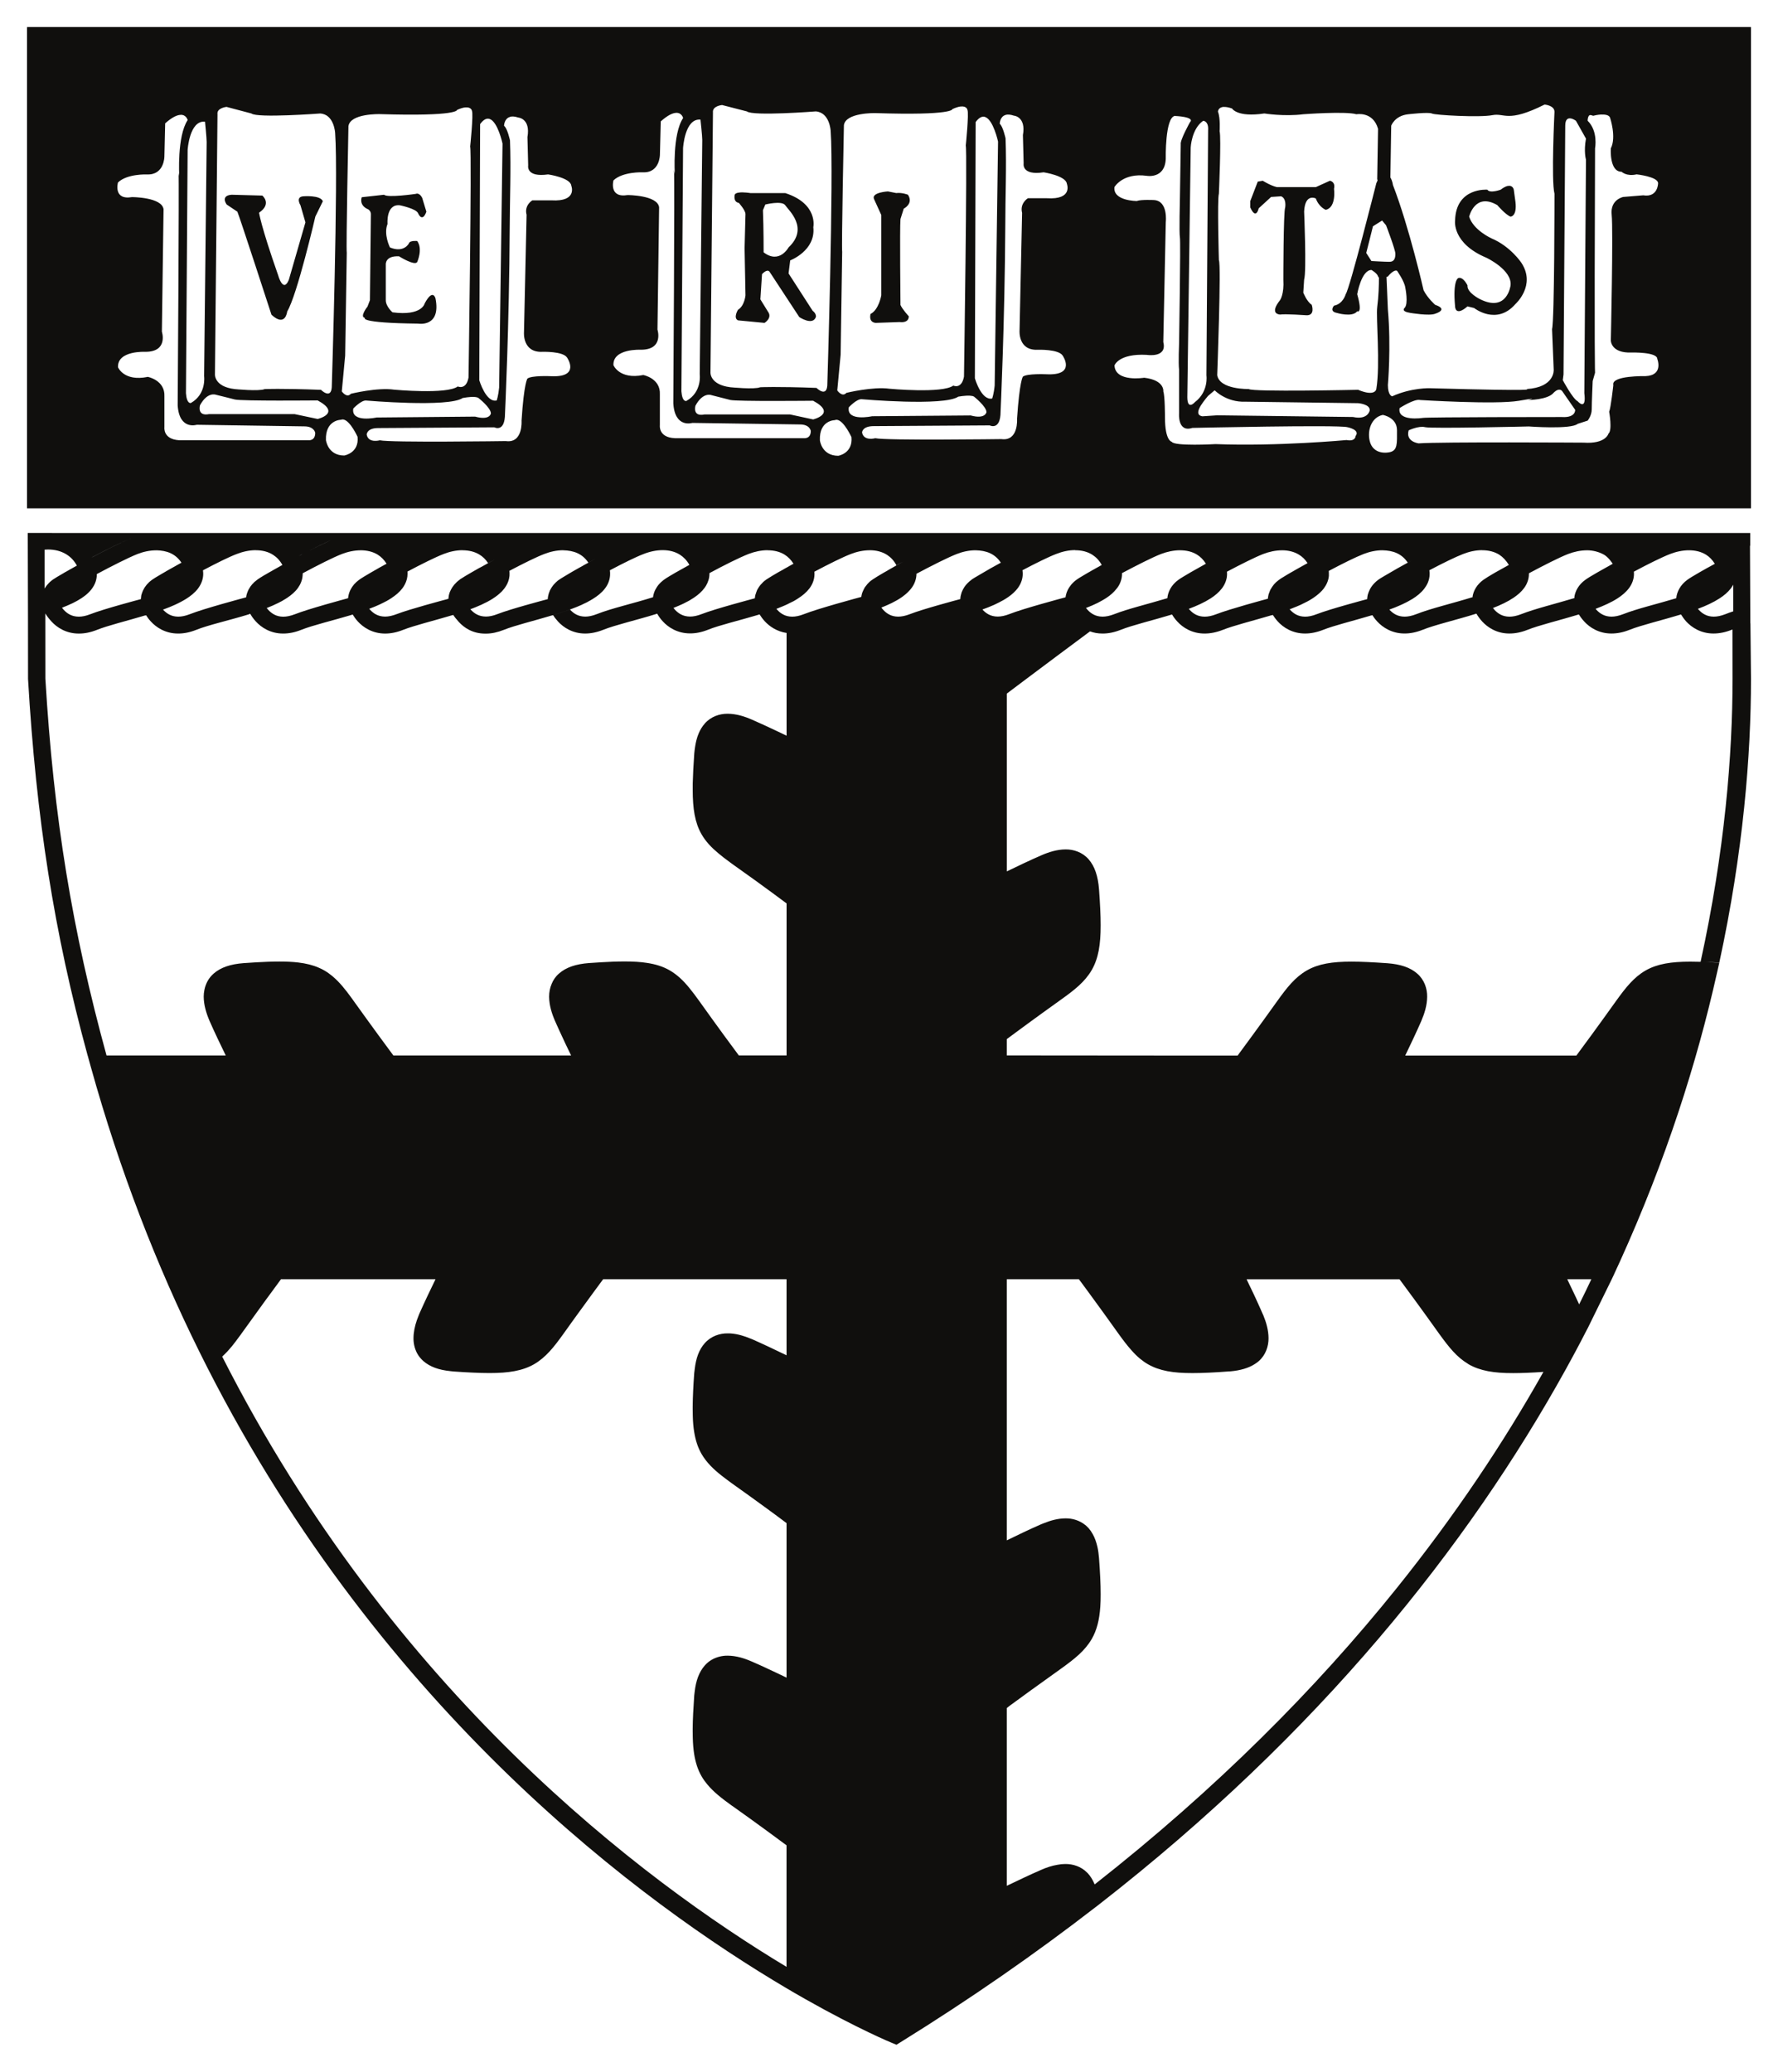 <?xml version="1.0" encoding="UTF-8" standalone="no"?>
<!-- Created with Inkscape (http://www.inkscape.org/) -->

<svg
   xmlns:dc="http://purl.org/dc/elements/1.1/"
   xmlns:cc="http://creativecommons.org/ns#"
   xmlns:rdf="http://www.w3.org/1999/02/22-rdf-syntax-ns#"
   xmlns:svg="http://www.w3.org/2000/svg"
   xmlns="http://www.w3.org/2000/svg"
   xmlns:sodipodi="http://sodipodi.sourceforge.net/DTD/sodipodi-0.dtd"
   xmlns:inkscape="http://www.inkscape.org/namespaces/inkscape"
   id="svg2"
   version="1.1"
   inkscape:version="0.91 r13725"
   xml:space="preserve"
   width="65.785"
   height="76.645"
   viewBox="0 0 65.785 76.645"
   sodipodi:docname="harvard-seas-logo.svg"
   inkscape:export-filename="/home/jtebert/OwnCloud/Projects/Programming/html/juliaebert.com/assets/imgs/logos/harvard-seas-logo.png"
   inkscape:export-xdpi="957.65997"
   inkscape:export-ydpi="957.65997"><defs
     id="defs6" /><sodipodi:namedview
     pagecolor="#ffffff"
     bordercolor="#666666"
     borderopacity="1"
     objecttolerance="10"
     gridtolerance="10"
     guidetolerance="10"
     inkscape:pageopacity="0"
     inkscape:pageshadow="2"
     inkscape:window-width="1600"
     inkscape:window-height="847"
     id="namedview4"
     showgrid="false"
     inkscape:zoom="5.6568542"
     inkscape:cx="63.517051"
     inkscape:cy="25.165055"
     inkscape:window-x="0"
     inkscape:window-y="27"
     inkscape:window-maximized="1"
     inkscape:current-layer="g10"
     fit-margin-top="1"
     fit-margin-left="1"
     fit-margin-right="1"
     fit-margin-bottom="1" /><g
     id="g10"
     inkscape:groupmode="layer"
     inkscape:label="ink_ext_XXXXXX"
     transform="matrix(1.25,0,0,-1.25,-8.68,107.717)"><path
       style="fill:#100f0d;fill-opacity:1;fill-rule:nonzero;stroke:#ff0000;stroke-width:0;stroke-miterlimit:4;stroke-dasharray:none"
       d="m 9.68,9.07 0,17.807 63.785,0 0,-17.807 -63.785,0 z M 65.826,11.938 c 0,0 0.369,0.029 0.369,0.268 0,0 -0.126,2.549 0,3.031 0,0 4.07e-4,4.679 -0.09,5.01 l 0.061,1.496 c 0,0 0.059,0.66 -1.012,0.721 0,0 0.67,0.088 -3.557,-0.031 0,0 -0.676,-0.031 -1.408,0.299 0,0 -0.158,-0.025 -0.158,-0.416 0,0 0.123,-1.411 0,-2.793 l -0.051,-1.207 c 0.031,-0.009 0.051,-0.018 0.051,-0.018 0,0 0.216,-0.273 0.34,-0.209 0,0 0.275,0.389 0.305,0.627 0,0 0.125,0.599 -0.029,0.748 0,0 -0.152,0.125 0.213,0.182 0,0 0.705,0.12 0.92,0.031 0,0 0.522,-0.154 0,-0.33 0,0 -0.275,-0.24 -0.428,-0.539 0,0 -0.523,-2.309 -1.135,-3.896 0,0 -0.013,-0.141 -0.094,-0.277 l 0.031,-1.912 c 0,0 0.123,-0.364 0.613,-0.424 0,0 0.771,-0.091 0.893,-0.029 0.12,0.061 1.774,0.152 2.234,0.061 0.463,-0.093 0.554,0.296 1.932,-0.391 z m -30.43,0.018 0.918,0.236 c 0.219,0.182 2.549,0 2.549,0 0.52,0.038 0.551,0.723 0.551,0.723 0.12,1.621 -0.125,9.42 -0.125,9.42 -0.033,0.449 -0.4,0.086 -0.4,0.086 -1.499,-0.057 -2.082,-0.025 -2.082,-0.025 -0.212,0.091 -1.104,0 -1.104,0 C 34.94,22.302 34.967,21.852 34.967,21.852 l 0.092,-9.621 c -0.028,-0.243 0.338,-0.275 0.338,-0.275 z m 8.828,0.055 c 0.231,-0.026 0.25,0.125 0.25,0.125 0.061,0.119 -0.061,1.32 -0.061,1.32 0.061,0.151 -0.066,8.547 -0.066,8.547 -0.091,0.482 -0.396,0.332 -0.396,0.332 -0.396,0.3 -2.357,0.117 -2.357,0.117 -0.615,-0.087 -1.598,0.152 -1.598,0.152 -0.156,0.178 -0.338,-0.09 -0.338,-0.09 l 0.125,-1.32 0.057,-3.807 c -0.029,-0.152 0.064,-4.684 0.064,-4.684 0.06,-0.474 1.16,-0.449 1.16,-0.449 2.914,0.095 2.852,-0.146 2.852,-0.146 0.132,-0.061 0.231,-0.089 0.309,-0.098 z M 17.062,12.025 l 0.92,0.244 c 0.214,0.176 2.543,0 2.543,0 0.522,0.029 0.555,0.723 0.555,0.723 0.121,1.616 -0.125,9.408 -0.125,9.408 -0.032,0.456 -0.4,0.092 -0.4,0.092 -1.497,-0.056 -2.082,-0.027 -2.082,-0.027 -0.214,0.089 -1.104,0 -1.104,0 -0.767,-0.087 -0.736,-0.543 -0.736,-0.543 l 0.094,-9.623 C 16.692,12.061 17.062,12.025 17.062,12.025 Z m 36.902,0.002 c 0.073,-0.003 0.171,0.012 0.301,0.057 0,0 0.183,0.336 1.195,0.184 0,0 0.737,0.12 1.441,0.029 0,0 1.569,-0.117 1.965,0 0,0 0.614,-0.117 0.801,0.539 l -0.031,1.859 0.014,0.049 c -0.015,0.04 -0.031,0.075 -0.047,0.105 0,0 -0.981,3.901 -1.133,4.105 0,0 -0.093,0.36 -0.432,0.424 0,0 -0.187,0.209 0.094,0.266 0,0 0.582,0.18 0.764,-0.057 0,0 0.212,0.118 0,-0.633 0,0 0.152,-0.896 0.527,-0.896 0,0 0.212,0.12 0.244,0.238 0.005,0.019 0.016,0.033 0.033,0.041 0,0.275 -0.01,0.69 -0.064,1.098 -0.049,0.371 0.119,2.132 -0.033,3.027 0,0 -0.029,0.298 -0.674,0.029 0,0 -3.926,0.086 -4.047,-0.029 0,0 -1.076,0.029 -1.166,-0.512 0,0 0.154,-4.105 0.062,-4.256 0,0 -0.064,-2.248 0,-2.459 0,0 0.092,-2.075 0.027,-2.309 0,0 0.034,-0.483 -0.061,-0.723 0,0 -6.25e-4,-0.169 0.219,-0.178 z m -28.07,0.018 c 0.229,-0.024 0.248,0.127 0.248,0.127 0.059,0.122 -0.066,1.32 -0.066,1.32 0.066,0.15 -0.061,8.547 -0.061,8.547 -0.089,0.475 -0.398,0.328 -0.398,0.328 -0.397,0.302 -2.355,0.119 -2.355,0.119 -0.619,-0.091 -1.6,0.152 -1.6,0.152 -0.153,0.176 -0.336,-0.088 -0.336,-0.088 l 0.125,-1.324 0.059,-3.807 c -0.03,-0.149 0.062,-4.678 0.062,-4.678 0.061,-0.48 1.162,-0.449 1.162,-0.449 2.914,0.09 2.855,-0.154 2.855,-0.154 0.13,-0.06 0.228,-0.086 0.305,-0.094 z m 7.807,0.199 c 0.208,-0.005 0.254,0.193 0.254,0.193 -0.401,0.598 -0.307,2.07 -0.307,2.07 0,0 -0.057,-0.267 -0.029,-0.119 0.029,0.151 -0.027,8.605 -0.027,8.605 0.057,0.93 0.701,0.723 0.701,0.723 l 3.986,0.057 c 0.369,0 0.4,0.24 0.4,0.24 0,0.301 -0.25,0.268 -0.25,0.268 l -4.781,0 c -0.615,-0.027 -0.553,-0.475 -0.553,-0.475 l 0,-1.143 c 0.031,-0.598 -0.613,-0.719 -0.613,-0.719 -0.886,0.177 -1.105,-0.365 -1.105,-0.365 -0.027,-0.624 1.016,-0.57 1.016,-0.57 0.858,0 0.613,-0.744 0.613,-0.744 l 0.061,-4.527 c -0.061,-0.451 -1.164,-0.451 -1.164,-0.451 -0.705,0.117 -0.525,-0.543 -0.525,-0.543 0.342,-0.328 1.078,-0.299 1.078,-0.299 0.641,0.035 0.641,-0.652 0.641,-0.652 l 0.031,-1.232 c 0.266,-0.236 0.449,-0.313 0.574,-0.316 z m 34.234,0.064 c 0.136,-0.005 0.272,0.016 0.314,0.111 0,0 0.245,0.719 0.031,1.139 0,0 -0.063,0.867 0.398,0.867 0,0 0.185,0.183 0.555,0.096 0,0 0.795,0.085 0.795,0.328 0,0 -3.1e-5,0.537 -0.551,0.447 l -0.738,0.061 c 0,0 -0.49,0.093 -0.428,0.66 0.06,0.566 -0.031,4.65 -0.031,4.65 0,0 -0.001,0.476 0.768,0.445 0,0 0.951,-0.025 0.951,0.238 0,0 0.243,0.606 -0.434,0.635 0,0 -1.285,-0.029 -1.193,0.332 0,0 -0.092,0.841 -0.154,0.986 0,0 0.126,0.688 -0.027,0.811 0,0 -0.095,0.388 -0.92,0.332 0,0 -5.277,-0.033 -6.102,0.027 0,0 -0.495,-0.06 -0.369,-0.482 0,0 0.369,-0.178 0.609,-0.117 0.249,0.059 3.836,-0.027 3.836,-0.027 0,0 1.563,0.118 1.807,-0.096 l 0.369,-0.119 c 0,0 0.152,-0.182 0.152,-0.418 0,-0.24 0.035,-1.047 0.035,-1.047 l 0.088,-0.307 c 0,0 -0.031,-0.293 0,-8.303 0,0 0.123,-0.631 -0.275,-1.02 0,0 0.001,-0.24 0.123,-0.207 0.062,0.015 0.078,0.021 0.078,0.025 0.042,-0.011 0.177,-0.043 0.312,-0.049 z m -52.568,0.01 c 0.209,-0.004 0.256,0.195 0.256,0.195 -0.398,0.599 -0.311,2.068 -0.311,2.068 0,0 -0.06,-0.272 -0.025,-0.117 0.025,0.143 -0.033,8.604 -0.033,8.604 0.06,0.927 0.705,0.717 0.705,0.717 l 3.982,0.059 c 0.369,0 0.402,0.24 0.402,0.24 0,0.303 -0.246,0.273 -0.246,0.273 l -4.785,0 c -0.61,-0.034 -0.549,-0.48 -0.549,-0.48 l 0,-1.141 c 0.029,-0.601 -0.613,-0.723 -0.613,-0.723 -0.89,0.183 -1.104,-0.357 -1.104,-0.357 -0.028,-0.626 1.014,-0.57 1.014,-0.57 0.858,0 0.609,-0.746 0.609,-0.746 l 0.062,-4.529 c -0.061,-0.449 -1.166,-0.449 -1.166,-0.449 -0.708,0.122 -0.52,-0.541 -0.52,-0.541 0.339,-0.328 1.074,-0.297 1.074,-0.297 0.642,0.027 0.643,-0.66 0.643,-0.66 l 0.029,-1.23 c 0.266,-0.237 0.449,-0.312 0.574,-0.314 z m 30.523,0.002 c 0.073,-0.02 0.171,-0.015 0.301,0.029 0,0 0.459,0.031 0.336,0.721 l 0.027,1.047 c 0,0 -0.088,0.455 0.74,0.328 0,0 0.825,0.126 0.859,0.424 0,0 0.243,0.599 -0.742,0.535 l -0.699,0 c 0,0 -0.308,0.184 -0.215,0.541 l -0.094,4.35 c 0,0 -0.064,0.752 0.676,0.715 0,0 0.771,-0.027 0.92,0.217 0,0 0.52,0.748 -0.613,0.689 0,0 -0.704,-0.032 -0.859,0.088 0,0 -0.124,0.149 -0.217,1.559 0,0 0.064,0.84 -0.58,0.752 0,0 -4.268,0.057 -4.666,-0.033 0,0 -0.425,0.121 -0.488,-0.211 0,0 -4.85e-4,-0.236 0.432,-0.236 l 4.291,-0.027 c 0,0 0.402,0.207 0.402,-0.514 0,0 0.154,-3.267 0.174,-6.869 0,-1.067 0.05,-2.193 0.01,-3.236 0,0 -0.097,-0.446 -0.215,-0.539 0,0 0.001,-0.269 0.221,-0.328 z m 6.262,0.041 c 0,0 0.766,0.027 0.553,0.236 0,0 -0.369,0.66 -0.338,0.812 l -0.031,2.004 c 0,0 -0.032,1.294 0,1.441 0.031,0.151 -0.031,3.93 -0.031,3.93 0,0 -0.03,0.723 0,0.961 l 0,1.617 c 0,0 -0.062,0.718 0.49,0.539 0,0 5.396,-0.12 5.736,-0.027 0,0 0.487,0.091 0.305,0.328 0,0 5.15e-4,0.212 -0.334,0.148 0,0 -2.547,0.239 -4.85,0.15 0,0 -1.528,0.088 -1.621,-0.088 0,0 -0.248,-0.031 -0.248,-0.9 0,0 4.53e-4,-0.809 -0.061,-0.959 0,0 0.061,-0.419 -0.707,-0.508 0,0 -1.07,0.176 -1.1,-0.455 0,0 0.151,-0.448 1.195,-0.391 0,0 0.766,0.125 0.611,-0.475 l 0.092,-4.438 c 0,0 0.093,-0.779 -0.432,-0.814 0,0 -0.487,-0.025 -0.641,0.035 0,0 -0.889,-5e-4 -0.826,-0.516 0,0 0.307,-0.537 1.195,-0.416 0,0 0.673,0.123 0.703,-0.627 0,0 -0.031,-1.531 0.338,-1.59 z m -24.6,0.031 c 0.074,-0.02 0.171,-0.017 0.303,0.027 0,0 0.461,0.031 0.34,0.723 l 0.027,1.049 c 0,0 -0.092,0.451 0.738,0.332 0,0 0.826,0.119 0.857,0.416 0,0 0.246,0.601 -0.736,0.543 l -0.705,0 c 0,0 -0.308,0.18 -0.213,0.535 l -0.096,4.35 c 0,0 -0.061,0.751 0.678,0.719 0,0 0.765,-0.027 0.916,0.213 0,0 0.521,0.749 -0.613,0.688 0,0 -0.702,-0.032 -0.854,0.09 0,0 -0.127,0.152 -0.217,1.557 0,0 0.062,0.844 -0.582,0.754 0,0 -4.264,0.061 -4.662,-0.029 0,0 -0.425,0.12 -0.486,-0.211 0,0 4.53e-4,-0.242 0.424,-0.242 l 4.299,-0.027 c 0,0 0.395,0.207 0.395,-0.512 0,0 0.156,-3.266 0.174,-6.867 0.004,-1.069 0.051,-2.191 0.01,-3.238 0,0 -0.096,-0.446 -0.219,-0.537 0,0 0.001,-0.27 0.223,-0.33 z m 17.576,0.006 c 0.306,0.103 0.479,0.91 0.479,0.91 l -0.125,9.025 c -0.029,0.306 -0.092,0.48 -0.092,0.48 C 44.99,22.902 44.75,22.066 44.75,22.066 l 0.029,-9.48 c 0.13,-0.179 0.248,-0.222 0.35,-0.188 z m 21.664,0.053 c 0.099,0.014 0.197,0.088 0.197,0.088 l 0.371,0.66 c -0.089,0.48 0,0.777 0,0.777 l -0.061,8.637 c 0.088,0.69 -0.248,0.301 -0.248,0.301 -0.181,-0.089 -0.549,-0.779 -0.549,-0.779 l 0.027,-0.213 0.064,-9.201 c 0,-0.239 0.098,-0.284 0.197,-0.27 z m -39.998,0.02 c 0.307,0.101 0.479,0.912 0.479,0.912 l -0.125,9.025 c -0.029,0.299 -0.09,0.477 -0.09,0.477 -0.399,0.093 -0.645,-0.75 -0.645,-0.75 l 0.031,-9.473 c 0.131,-0.18 0.247,-0.225 0.35,-0.191 z m 7.803,0.025 c 0,0 0.066,0.6 0.066,0.75 0,0.152 -0.094,8.67 -0.094,8.67 0,0 0.094,0.656 -0.492,0.986 0,0 -0.154,0.063 -0.186,-0.357 l 0.062,-8.996 c 0,0 0.062,-1.11 0.643,-1.053 z m 18.598,0.043 c 0,0 0.212,0.002 0.184,0.361 l -0.062,9.057 c 0,0 0.091,0.598 -0.428,0.992 0,0 -0.279,0.321 -0.279,-0.189 l 0.125,-9.232 c 0,0 0.03,-0.69 0.461,-0.988 z m -36.93,0.033 c 0,0 0.061,0.6 0.061,0.75 0,0.149 -0.094,8.664 -0.094,8.664 0,0 0.094,0.662 -0.488,0.992 0,0 -0.153,0.058 -0.184,-0.361 l 0.062,-8.998 c 0,0 0.065,-1.105 0.643,-1.047 z m 39.135,2.186 -0.184,0.031 -0.277,0.721 0,0.234 c 0.217,0.484 0.312,0.033 0.312,0.033 l 0.459,-0.42 0.369,-0.025 c 0.211,0.083 0.152,0.412 0.152,0.412 -0.067,0.155 -0.068,2.674 -0.068,2.674 0.033,0.537 -0.119,0.752 -0.119,0.752 -0.427,0.536 0,0.537 0,0.537 0.187,-0.03 0.951,0.025 0.951,0.025 0.369,0.032 0.217,-0.387 0.217,-0.387 -0.184,-0.119 -0.311,-0.449 -0.311,-0.449 l 0.031,-0.479 c 0.094,-0.3 0,-2.52 0,-2.52 0.033,-0.691 0.432,-0.484 0.432,-0.484 0.122,0.33 0.369,0.42 0.369,0.42 0.399,-0.09 0.305,-0.777 0.305,-0.777 0.062,-0.268 -0.152,-0.299 -0.152,-0.299 l -0.521,0.236 -1.441,0 c -0.243,-0.058 -0.523,-0.236 -0.523,-0.236 z m 9.062,0.191 c -0.065,0.016 -0.151,0.056 -0.258,0.139 0,0 -0.399,0.149 -0.494,0 0,0 -1.164,-0.093 -1.193,1.141 0,0 -0.125,0.841 1.164,1.379 0,0 0.951,0.45 0.889,1.02 0,0 -0.122,1.018 -1.135,0.508 0,0 -0.487,-0.239 -0.459,-0.508 0,0 -0.158,-0.33 -0.34,-0.271 0,0 -0.21,0.063 -0.119,1.049 0,0 -1.5e-5,0.397 0.459,0 l 0.244,0.059 c 0,0 0.831,0.662 1.531,-0.148 0,0 0.77,-0.688 0.219,-1.525 0,0 -0.4,-0.606 -1.104,-0.902 0,0 -0.676,-0.304 -0.828,-0.805 0,0 0.212,-0.909 1.041,-0.426 0,0 0.309,0.361 0.49,0.426 0,0 0.244,4.85e-4 0.182,-0.541 l -0.062,-0.453 c 0,0 -0.03,-0.185 -0.227,-0.139 z m -22.93,0.203 c 0,0 -0.607,0.034 -0.518,0.273 l 0.273,0.6 0,2.971 c 0,0 -0.09,0.535 -0.396,0.688 0,0 -0.094,0.299 0.184,0.332 l 0.891,-0.031 c 0,0 0.338,0.058 0.338,-0.213 0,0 -0.247,-0.271 -0.307,-0.42 0,0 -0.03,-2.849 0,-3.178 l 0.121,-0.385 c 0,0 0.372,-0.181 0.156,-0.514 0,0 -0.219,-0.089 -0.434,-0.062 l -0.309,-0.061 z m -5.354,0.035 c -0.139,-0.003 -0.284,0.013 -0.314,0.088 0,0 -0.066,0.268 0.152,0.301 0,0 0.246,0.271 0.246,0.416 l -0.033,1.262 0.033,1.742 c 0,0 -0.033,0.389 -0.277,0.535 0,0 -0.187,0.3 0,0.391 l 0.982,0.094 c 0,0 0.305,-0.185 0.123,-0.422 l -0.277,-0.449 0.061,-0.932 c 0,0 0.184,-0.21 0.277,-0.092 l 1.102,1.68 c 0,0 0.491,0.329 0.613,0 0,0 0.034,-0.117 -0.121,-0.236 l -0.889,-1.379 0.061,-0.482 c 0,0 0.949,-0.359 0.855,-1.23 0,0 0.188,-0.865 -1.037,-1.26 l -1.287,0 c 0,0 -0.131,-0.022 -0.27,-0.025 z m -12.018,0.055 c -0.03,-0.012 -0.063,-0.012 -0.102,0.002 0,0 -1.042,0.152 -1.168,0.031 l -0.826,0.092 c 0,0 -0.123,0.297 0.244,0.451 0,0 0.094,0.055 0.094,0.174 l -0.035,3.184 -0.09,0.236 c 0,0 -0.308,0.389 -0.092,0.418 0,0 -0.274,0.187 1.965,0.213 0,0 0.856,0.15 0.643,-0.932 0,0 -0.093,-0.386 -0.398,0.18 0,0 -0.094,0.48 -1.193,0.334 0,0 -0.248,-0.213 -0.248,-0.449 l 0,-1.322 c 0,0 -0.031,-0.328 0.49,-0.301 0,0 0.578,0.364 0.672,0.211 0,0 0.217,-0.479 0,-0.777 0,0 -0.275,-0.03 -0.307,0.088 0,0 -0.18,0.364 -0.701,0.15 0,0 -0.245,-0.485 -0.09,-0.869 0,0 -0.064,-0.749 0.457,-0.691 0,0 0.613,0.124 0.676,0.299 0,0 0.149,0.363 0.305,-0.061 l -0.154,-0.508 c 0,0 -0.051,-0.118 -0.141,-0.152 z m -6.91,0.033 c -0.429,0.032 -0.184,0.361 -0.184,0.361 l 0.396,0.266 c 0.062,0.123 1.262,3.812 1.262,3.812 0.521,0.48 0.582,-0.121 0.582,-0.121 0.367,-0.598 1.041,-3.51 1.041,-3.51 L 20.625,15.516 c -0.094,-0.241 -0.738,-0.182 -0.738,-0.182 -0.278,0.032 -0.09,0.33 -0.09,0.33 l 0.184,0.633 -0.615,2.127 c -0.212,0.51 -0.398,-0.18 -0.398,-0.18 -0.643,-1.833 -0.703,-2.305 -0.703,-2.305 0.488,-0.332 0.121,-0.633 0.121,-0.633 l -1.133,-0.031 z m 20.068,0.307 c 0.169,-0.016 0.353,-0.009 0.416,0.082 0.12,0.183 0.888,0.839 0.121,1.561 0,0 -0.338,0.628 -0.922,0.18 0,0 0.002,-0.902 -0.025,-1.557 l 0.088,-0.211 c 0,0 0.153,-0.039 0.322,-0.055 z m 22.498,0.646 0.148,0.178 c 0,0 0.344,0.901 0.344,1.051 0,0.15 -0.032,0.299 -0.217,0.299 -0.183,0 -0.67,-0.029 -0.67,-0.029 l -0.191,-0.299 c 0,0 0.215,-0.844 0.248,-0.986 l 0.338,-0.213 z m 6.58,6.26 c 0.037,0.007 0.075,0.03 0.105,0.082 l 0.459,0.662 c 0,0 0.028,0.299 -0.492,0.266 0,0 -4.994,7.8e-5 -5.15,0.033 0,0 -0.949,0.146 -0.854,-0.363 0,0 0.547,-0.356 0.762,-0.299 0,0 2.789,0.175 3.648,0.029 0.856,-0.153 0.338,-0.029 0.338,-0.029 0,0 0.734,-5.78e-4 0.951,-0.268 0,0 0.121,-0.134 0.232,-0.113 z m -12.775,0.021 c 0,0 0.428,0.45 1.135,0.422 l 4.172,0.055 c 0,0 0.457,0.034 0.43,0.271 0,0 -0.063,0.36 -0.617,0.24 l -5.025,-0.062 -0.549,0.037 c -0.347,-0.057 -0.028,-0.471 0.211,-0.756 l 0.244,-0.207 z m -36.957,0.164 c 0.121,0.027 0.703,0.176 0.703,0.176 0.244,0.063 3.066,0.035 3.066,0.035 0.89,0.48 0,0.686 0,0.686 l -0.855,-0.18 -3.16,0 c -0.46,0.092 -0.338,-0.328 -0.338,-0.328 0.278,-0.509 0.584,-0.389 0.584,-0.389 z m 18.332,0.014 c 0.126,0.03 0.705,0.18 0.705,0.18 0.244,0.059 3.064,0.029 3.064,0.029 0.891,0.478 0,0.691 0,0.691 l -0.854,-0.184 -3.166,0 c -0.457,0.094 -0.334,-0.324 -0.334,-0.324 0.277,-0.513 0.584,-0.393 0.584,-0.393 z m 9.578,0.023 c 0.06,0.004 0.114,0.014 0.145,0.035 0,0 0.459,0.363 0.459,0.572 0,0 -0.034,0.272 -0.584,0.123 0,0 -3.468,0.029 -3.648,0.029 0,0 -0.952,0.21 -0.861,-0.33 0,0 0.277,-0.301 0.465,-0.301 0,0 3.062,0.27 3.586,-0.094 0,0 0.258,-0.047 0.439,-0.035 z m -18.334,0.047 c 0.061,0.004 0.113,0.016 0.145,0.039 0,0 0.457,0.357 0.457,0.57 0,0 -0.03,0.267 -0.584,0.117 0,0 -3.463,0.033 -3.646,0.033 0,0 -0.952,0.209 -0.861,-0.332 0,0 0.279,-0.297 0.461,-0.297 0,0 3.068,0.266 3.586,-0.092 0,0 0.26,-0.052 0.443,-0.039 z m 33.605,0.664 c 0,0 0.523,0.088 0.523,0.566 0,0.484 0.029,0.752 -0.277,0.814 -0.306,0.06 -0.646,-0.036 -0.734,-0.422 -0.092,-0.393 0.064,-0.872 0.488,-0.959 z M 21.402,23.594 c 0.249,0.064 0.508,0.637 0.508,0.637 0.062,0.603 -0.494,0.691 -0.494,0.691 -0.61,0 -0.676,-0.57 -0.676,-0.57 -0.029,-0.752 0.557,-0.752 0.557,-0.752 0.034,-0.015 0.07,-0.015 0.105,-0.006 z m 18.27,0.012 c 0.251,0.062 0.512,0.637 0.512,0.637 0.056,0.602 -0.488,0.689 -0.488,0.689 -0.619,0 -0.68,-0.572 -0.68,-0.572 -0.031,-0.746 0.551,-0.746 0.551,-0.746 0.035,-0.015 0.07,-0.017 0.105,-0.008 z m -29.965,4.182 0.008,3.121 c 0,0.409 0.002,2.281 0.002,2.281 0.304,5.155 0.958,9.362 2.205,13.928 l 0.701,0.004 c -1.264,-4.607 -1.958,-8.786 -2.264,-13.943 l -0.002,-2.414 0.002,0.002 c 0.047,0.082 0.127,0.19 0.229,0.299 0.195,0.214 0.537,0.443 1.002,0.443 l 0.008,0 c 0.207,8.75e-4 0.428,-0.041 0.67,-0.137 0.4,-0.16 1.093,-0.328 1.777,-0.533 l 0,0.004 0.039,-0.012 c 0.043,0.069 0.103,0.151 0.18,0.234 0.195,0.214 0.536,0.443 1.002,0.443 l 0.006,0 c 0.206,8.75e-4 0.429,-0.041 0.67,-0.137 0.432,-0.175 1.205,-0.347 1.941,-0.572 l 0.053,-0.023 c 0.047,0.08 0.115,0.183 0.213,0.289 0.196,0.214 0.535,0.443 1.002,0.443 l 0.006,0 c 0.206,8.75e-4 0.432,-0.041 0.67,-0.137 0.416,-0.167 1.153,-0.34 1.857,-0.551 l 0.045,-0.016 c 0.046,0.075 0.108,0.167 0.193,0.26 0.197,0.214 0.535,0.444 1.004,0.445 l 0.004,0 c 0.206,0 0.432,-0.043 0.67,-0.139 0.413,-0.162 1.12,-0.333 1.809,-0.539 l 0.043,-0.01 c 0.044,0.072 0.121,0.167 0.201,0.254 0.194,0.215 0.511,0.436 0.979,0.436 l 0.033,0 c 0.204,0 0.426,-0.047 0.666,-0.143 0.398,-0.16 1.092,-0.326 1.773,-0.531 l 0.002,0.002 0.035,-0.01 0.25,-0.082 c 0.136,-0.042 0.268,-0.088 0.396,-0.135 0.062,-0.022 0.12,-0.046 0.18,-0.068 0.012,-0.005 0.029,-0.01 0.041,-0.016 0.069,-0.028 0.132,-0.055 0.199,-0.084 0.006,-0.004 0.014,-0.007 0.02,-0.012 0.056,-0.025 0.115,-0.052 0.17,-0.08 0.014,-0.007 0.025,-0.017 0.039,-0.023 0.06,-0.032 0.12,-0.064 0.176,-0.1 0.171,-0.106 0.326,-0.226 0.443,-0.377 0.12,-0.15 0.2,-0.343 0.199,-0.551 0,-0.042 -0.001,-0.084 -0.008,-0.125 l 0,-0.008 c 0.482,-0.256 0.969,-0.498 1.252,-0.604 0.219,-0.087 0.466,-0.141 0.701,-0.141 0.239,0 0.459,0.054 0.643,0.172 0.128,0.084 0.248,0.2 0.344,0.373 -0.179,0.099 -0.368,0.203 -0.506,0.283 -0.088,0.05 -0.159,0.093 -0.223,0.131 -0.093,0.055 -0.161,0.099 -0.209,0.135 -0.035,0.026 -0.068,0.052 -0.098,0.08 -0.01,0.007 -0.017,0.016 -0.025,0.023 -0.023,0.02 -0.041,0.04 -0.059,0.061 -0.008,0.01 -0.017,0.02 -0.025,0.029 -0.017,0.02 -0.03,0.04 -0.045,0.061 -0.007,0.01 -0.014,0.022 -0.021,0.033 -0.013,0.02 -0.024,0.04 -0.035,0.061 -0.006,0.011 -0.013,0.021 -0.018,0.031 -0.01,0.022 -0.021,0.044 -0.029,0.066 -0.003,0.009 -0.008,0.018 -0.01,0.027 -0.01,0.03 -0.02,0.06 -0.027,0.09 -0.006,0.029 -0.011,0.056 -0.014,0.084 0,0 0,0.002 0,0.002 -0.727,0.23 -1.538,0.41 -2.07,0.621 -0.177,0.071 -0.322,0.096 -0.438,0.096 -0.265,-0.002 -0.426,-0.116 -0.551,-0.246 -0.003,-0.005 -0.009,-0.01 -0.014,-0.016 -0.123,0.045 -0.246,0.086 -0.375,0.127 l -0.25,0.082 c 0.044,0.069 0.105,0.15 0.182,0.234 0.195,0.215 0.536,0.445 1.002,0.445 l 0.006,0 c 0.204,0 0.43,-0.044 0.668,-0.139 0.436,-0.175 1.218,-0.355 1.953,-0.582 0,0 0,-0.002 0,-0.002 l 0.039,-0.012 c 0.046,0.079 0.112,0.182 0.211,0.287 0.194,0.214 0.537,0.443 1.004,0.443 l 0.006,0 c 0.204,8.75e-4 0.427,-0.041 0.664,-0.137 0.416,-0.167 1.154,-0.34 1.859,-0.551 l 0.045,-0.016 c 0.047,0.075 0.111,0.167 0.197,0.26 0.168,0.182 0.439,0.373 0.803,0.428 l 0,3.801 c -0.105,-0.05 -0.222,-0.106 -0.342,-0.164 -0.309,-0.147 -0.652,-0.305 -0.934,-0.428 -0.282,-0.123 -0.584,-0.219 -0.9,-0.221 -0.002,0 -0.006,0 -0.01,0 -0.293,-0.002 -0.616,0.106 -0.842,0.363 0,0.002 -0.002,0.003 -0.002,0.004 -0.188,0.213 -0.301,0.498 -0.355,0.855 -0.012,0.081 -0.024,0.163 -0.031,0.252 -0.03,0.428 -0.049,0.797 -0.057,1.121 0,0.073 0,0.144 0,0.213 0,0.711 0.08,1.222 0.328,1.654 0.156,0.27 0.363,0.486 0.619,0.699 0.065,0.055 0.132,0.11 0.203,0.164 0.098,0.075 0.198,0.149 0.307,0.229 0.288,0.204 0.557,0.397 0.801,0.572 0.021,0.015 0.039,0.028 0.061,0.043 0.543,0.395 0.955,0.699 1.154,0.848 l 0,5.623 -1.768,0 c -0.22,-0.295 -0.775,-1.046 -1.465,-2.014 -0.126,-0.176 -0.244,-0.334 -0.363,-0.479 -0.222,-0.272 -0.447,-0.49 -0.73,-0.654 -0.247,-0.142 -0.52,-0.227 -0.84,-0.275 -0.241,-0.038 -0.51,-0.053 -0.816,-0.053 -0.139,5e-4 -0.286,0.002 -0.443,0.008 -0.266,0.01 -0.558,0.028 -0.889,0.051 -0.48,0.036 -0.845,0.157 -1.105,0.387 -0.128,0.109 -0.216,0.242 -0.273,0.383 -0.066,0.153 -0.094,0.312 -0.094,0.467 l 0,0.004 0,0.018 c 0.005,0.308 0.097,0.605 0.219,0.885 0.048,0.109 0.102,0.228 0.158,0.352 0.143,0.314 0.305,0.654 0.436,0.922 l -2.148,0 -4.428,0 c -0.219,-0.295 -0.773,-1.045 -1.467,-2.014 -0.027,-0.04 -0.054,-0.078 -0.082,-0.115 -0.23,-0.316 -0.439,-0.577 -0.682,-0.783 -0.008,-0.007 -0.016,-0.015 -0.025,-0.021 0,0 0,-0.002 0,-0.002 -0.094,-0.078 -0.193,-0.148 -0.301,-0.211 -0.062,-0.037 -0.127,-0.067 -0.193,-0.096 -0.227,-0.101 -0.478,-0.162 -0.768,-0.197 -0.211,-0.025 -0.438,-0.035 -0.693,-0.035 -0.137,5e-4 -0.278,0.002 -0.432,0.008 -0.269,0.01 -0.566,0.027 -0.9,0.051 -0.479,0.036 -0.845,0.157 -1.107,0.387 -0.192,0.168 -0.299,0.385 -0.342,0.607 -0.017,0.084 -0.025,0.165 -0.025,0.246 0.002,0.314 0.097,0.62 0.219,0.904 0.171,0.391 0.415,0.9 0.596,1.271 l -4.406,0 -0.703,0 0.119,0.43 c 1.073,3.857 2.441,7.351 4.002,10.504 0.044,0.088 0.087,0.176 0.131,0.262 l 0.176,0.35 C 22.866,71.446 32.472,78.489 37.783,81.625 l 0.168,0.098 c 0.01,0.008 0.019,0.012 0.031,0.02 0.164,0.095 0.324,0.185 0.479,0.275 1.98,1.121 3.213,1.626 3.227,1.631 l 0.16,0.066 0.146,-0.09 c 2.606,-1.615 4.995,-3.28 7.197,-4.982 l 0.145,-0.111 0.01,-0.008 C 57.487,72.186 62.992,65.276 66.625,58.707 l 0.074,-0.137 c 0.09,-0.165 0.183,-0.33 0.27,-0.496 0.138,-0.257 0.274,-0.515 0.404,-0.771 l 0.061,-0.115 0.879,-1.791 0.092,-0.195 c 0.001,-0.006 0.004,-0.013 0.006,-0.016 0.072,-0.158 0.144,-0.311 0.215,-0.467 1.699,-3.75 2.841,-7.348 3.578,-10.639 l 0.09,-0.395 -0.35,-0.016 -0.053,-0.004 c -0.053,-0.003 -0.102,-0.004 -0.152,-0.006 l 0.205,0.006 0.35,0.014 c 0.889,-4.096 1.172,-7.698 1.172,-10.49 l -0.021,-2.061 -0.004,0.002 -0.012,-2.867 0.008,-0.004 0,-0.471 -62.715,0 c -0.086,-0.002 -1.014,-0.002 -1.014,-0.002 z m 3.832,0.195 c -0.352,0.137 -0.937,0.431 -1.461,0.711 l 0.025,-0.016 c 0.531,-0.283 1.079,-0.556 1.436,-0.695 z m 7.561,0 c -0.304,0.117 -0.905,0.418 -1.369,0.66 l 0.113,-0.062 0,0.006 c 0.47,-0.248 0.937,-0.481 1.256,-0.604 z m -10.646,0.416 c 0.249,0 0.491,0.058 0.689,0.184 0.148,0.093 0.28,0.224 0.381,0.412 -0.108,0.061 -0.21,0.118 -0.307,0.172 -0.008,0.005 -0.019,0.011 -0.027,0.016 -0.045,0.026 -0.09,0.051 -0.133,0.074 -0.003,0.004 -0.007,0.007 -0.014,0.01 -0.201,0.116 -0.337,0.195 -0.414,0.25 -0.003,0.001 -0.002,0.003 -0.004,0.004 -0.036,0.026 -0.069,0.054 -0.1,0.082 -9.75e-4,0.001 -0.003,0.002 -0.004,0.004 -0.029,0.028 -0.056,0.056 -0.08,0.086 -0.005,0.004 -0.008,0.008 -0.012,0.012 -0.022,0.026 -0.042,0.051 -0.059,0.078 -0.005,0.007 -0.007,0.016 -0.012,0.021 -0.009,0.014 -0.019,0.026 -0.027,0.039 l 0,-1.438 c 0.04,-0.004 0.081,-0.006 0.121,-0.006 z m 7.691,0.027 c 0.239,5e-4 0.459,0.054 0.641,0.172 0.13,0.084 0.246,0.2 0.342,0.373 -0.117,0.064 -0.234,0.13 -0.336,0.188 -0.002,0.001 -0.005,0.002 -0.006,0.004 -0.058,0.032 -0.112,0.062 -0.162,0.092 -0.075,0.043 -0.143,0.082 -0.199,0.115 -0.083,0.05 -0.149,0.092 -0.199,0.127 -0.005,0.002 -0.009,0.006 -0.014,0.008 -0.006,0.006 -0.015,0.012 -0.021,0.018 -0.034,0.026 -0.068,0.051 -0.098,0.078 -0.007,0.008 -0.015,0.016 -0.021,0.023 -0.022,0.021 -0.043,0.042 -0.061,0.062 -0.01,0.01 -0.018,0.02 -0.025,0.031 -0.016,0.018 -0.031,0.038 -0.045,0.057 -0.008,0.012 -0.014,0.024 -0.021,0.037 -0.012,0.018 -0.025,0.036 -0.035,0.055 -0.006,0.013 -0.013,0.025 -0.018,0.037 -0.011,0.019 -0.017,0.038 -0.025,0.059 -0.004,0.011 -0.009,0.022 -0.014,0.033 -0.01,0.028 -0.018,0.054 -0.025,0.08 -0.001,0.008 -0.003,0.018 -0.006,0.027 -0.004,0.022 -0.007,0.043 -0.01,0.064 l 0,0.002 c -0.137,0.037 -1.567,0.419 -2.076,0.621 -0.174,0.069 -0.319,0.094 -0.438,0.094 -0.262,-0.002 -0.423,-0.116 -0.549,-0.246 -0.003,-0.004 -0.009,-0.008 -0.014,-0.014 0.009,-0.003 0.018,-0.006 0.027,-0.01 0.057,-0.021 0.114,-0.043 0.172,-0.066 0.015,-0.006 0.032,-0.011 0.047,-0.018 0.068,-0.027 0.132,-0.056 0.195,-0.084 0.008,-0.005 0.018,-0.008 0.025,-0.012 0.056,-0.026 0.113,-0.052 0.164,-0.08 0.016,-0.007 0.03,-0.016 0.043,-0.023 0.06,-0.033 0.121,-0.065 0.176,-0.1 0.171,-0.107 0.323,-0.228 0.441,-0.379 0.068,-0.088 0.125,-0.192 0.16,-0.303 0.024,-0.079 0.039,-0.162 0.039,-0.248 0,-0.043 -0.004,-0.087 -0.01,-0.131 0.484,-0.257 0.97,-0.498 1.252,-0.604 0.221,-0.087 0.467,-0.141 0.703,-0.141 z m 22.715,0 c 0.239,0 0.459,0.055 0.641,0.172 0.133,0.087 0.252,0.207 0.348,0.389 -0.106,0.059 -0.209,0.118 -0.303,0.172 -0.011,0.007 -0.021,0.014 -0.031,0.02 -0.054,0.031 -0.102,0.057 -0.148,0.084 -0.177,0.103 -0.3,0.177 -0.385,0.236 -10e-4,0 -0.002,-8.75e-4 -0.004,0 -0.012,0.007 -0.021,0.017 -0.031,0.025 -0.005,5e-4 -0.005,0.001 -0.008,0.004 -0.033,0.022 -0.062,0.046 -0.088,0.07 -0.013,0.011 -0.025,0.024 -0.037,0.037 -0.015,0.014 -0.029,0.031 -0.043,0.045 -0.012,0.014 -0.022,0.028 -0.033,0.043 -0.011,0.015 -0.025,0.027 -0.035,0.043 -0.01,0.014 -0.021,0.029 -0.031,0.043 -0.007,0.017 -0.018,0.033 -0.025,0.049 -0.008,0.014 -0.013,0.027 -0.021,0.041 -0.01,0.021 -0.019,0.041 -0.027,0.061 -0.004,0.01 -0.009,0.018 -0.012,0.027 -0.01,0.03 -0.02,0.059 -0.025,0.088 -0.003,0.008 -0.004,0.018 -0.006,0.027 -0.003,0.017 -0.004,0.031 -0.008,0.047 l 0,0.004 c -0.137,0.037 -1.601,0.431 -2.121,0.637 -0.174,0.069 -0.318,0.094 -0.436,0.094 -0.263,-0.002 -0.424,-0.116 -0.547,-0.246 -0.014,-0.014 -0.026,-0.028 -0.039,-0.043 0.011,-0.004 0.022,-0.008 0.033,-0.012 0.05,-0.021 0.101,-0.04 0.15,-0.061 0.017,-0.007 0.035,-0.014 0.051,-0.021 0.064,-0.025 0.125,-0.054 0.186,-0.082 0.007,-0.004 0.016,-0.009 0.025,-0.014 0.051,-0.024 0.104,-0.049 0.154,-0.076 0.014,-0.008 0.027,-0.014 0.043,-0.021 0.056,-0.032 0.111,-0.064 0.16,-0.098 0.166,-0.105 0.31,-0.224 0.422,-0.371 0.049,-0.064 0.091,-0.137 0.123,-0.215 0.041,-0.1 0.064,-0.208 0.064,-0.32 0,-0.027 -3.1e-5,-0.055 -0.004,-0.084 0.514,-0.273 1.047,-0.539 1.348,-0.654 0.218,-0.086 0.464,-0.139 0.701,-0.139 z m 7.602,0 c 0.239,0 0.459,0.054 0.641,0.172 0.128,0.084 0.245,0.199 0.34,0.373 -0.046,0.026 -0.091,0.053 -0.137,0.078 -0.022,0.012 -0.042,0.024 -0.064,0.035 -0.029,0.019 -0.062,0.036 -0.094,0.053 -0.024,0.015 -0.049,0.028 -0.074,0.041 -0.027,0.017 -0.055,0.034 -0.084,0.049 -0.015,0.009 -0.033,0.019 -0.049,0.027 -0.068,0.039 -0.125,0.073 -0.178,0.105 -0.115,0.067 -0.198,0.119 -0.252,0.158 l 0,0.002 c -0.038,0.026 -0.07,0.052 -0.1,0.08 -0.008,0.007 -0.013,0.012 -0.021,0.02 -0.021,0.022 -0.044,0.042 -0.062,0.064 -0.009,0.009 -0.015,0.017 -0.021,0.027 -0.018,0.021 -0.033,0.043 -0.047,0.064 -0.007,0.01 -0.016,0.02 -0.021,0.029 -0.014,0.021 -0.023,0.042 -0.037,0.062 -0.005,0.011 -0.011,0.021 -0.016,0.031 -0.011,0.023 -0.019,0.044 -0.029,0.066 -0.001,0.009 -0.005,0.017 -0.01,0.025 -0.019,0.061 -0.037,0.119 -0.043,0.176 l 0,0.004 c -0.155,0.042 -1.568,0.419 -2.072,0.619 -0.175,0.069 -0.321,0.094 -0.439,0.094 -0.264,-0.002 -0.425,-0.116 -0.551,-0.246 -0.003,-0.004 -0.006,-0.008 -0.012,-0.014 0.01,-0.004 0.015,-0.007 0.021,-0.01 0.061,-0.021 0.119,-0.043 0.176,-0.066 0.014,-0.006 0.033,-0.014 0.049,-0.02 0.067,-0.027 0.131,-0.054 0.195,-0.082 0.009,-0.005 0.021,-0.009 0.029,-0.014 0.053,-0.025 0.107,-0.052 0.158,-0.078 0.017,-0.008 0.033,-0.017 0.045,-0.025 0.062,-0.032 0.121,-0.063 0.176,-0.098 0.148,-0.092 0.281,-0.195 0.391,-0.318 0.017,-0.02 0.035,-0.04 0.051,-0.061 0.014,-0.019 0.031,-0.038 0.043,-0.059 0.094,-0.138 0.156,-0.306 0.156,-0.486 l 0,-0.006 c 0,-0.044 -0.003,-0.087 -0.01,-0.131 0.483,-0.255 0.973,-0.498 1.254,-0.604 0.219,-0.087 0.465,-0.142 0.699,-0.141 z m 15.057,0 c 0.238,0 0.46,0.054 0.643,0.172 0.12,0.078 0.251,0.215 0.344,0.371 l -0.012,0.008 c -0.186,0.101 -0.355,0.195 -0.498,0.277 -0.21,0.122 -0.347,0.206 -0.43,0.266 -0.241,0.172 -0.366,0.404 -0.4,0.607 l 0,0.035 c -0.723,0.225 -1.552,0.418 -2.078,0.627 -0.177,0.069 -0.319,0.094 -0.438,0.094 -0.265,-0.002 -0.426,-0.116 -0.551,-0.246 -0.004,-0.006 -0.009,-0.011 -0.014,-0.016 0.006,-0.002 0.012,-0.004 0.018,-0.006 0.062,-0.022 0.123,-0.047 0.186,-0.07 0.013,-0.005 0.027,-0.011 0.039,-0.016 0.07,-0.028 0.134,-0.057 0.201,-0.086 0.004,-0.003 0.012,-0.004 0.018,-0.008 0.058,-0.028 0.117,-0.056 0.172,-0.084 0.014,-0.008 0.025,-0.015 0.039,-0.021 0.059,-0.032 0.121,-0.065 0.178,-0.1 0.17,-0.107 0.322,-0.227 0.439,-0.379 0.051,-0.065 0.096,-0.139 0.131,-0.217 0.044,-0.103 0.07,-0.215 0.07,-0.334 l 0,-0.004 c 0,-0.039 -0.003,-0.077 -0.01,-0.115 l 0,-0.014 c 0.484,-0.256 0.972,-0.496 1.25,-0.602 0.221,-0.087 0.466,-0.142 0.703,-0.141 z m -49.057,0.002 c 0.383,0.01 0.702,0.117 0.932,0.459 -0.062,0.035 -0.123,0.066 -0.182,0.1 -0.008,0.005 -0.017,0.011 -0.027,0.016 -0.055,0.031 -0.111,0.063 -0.164,0.092 -0.017,0.01 -0.036,0.02 -0.053,0.029 -0.048,0.027 -0.096,0.054 -0.141,0.08 -0.007,0.005 -0.018,0.011 -0.025,0.016 -0.051,0.03 -0.101,0.057 -0.145,0.084 -0.166,0.096 -0.281,0.165 -0.35,0.215 -0.002,8.75e-4 -0.003,0.004 -0.006,0.004 -0.034,0.026 -0.068,0.053 -0.1,0.08 -0.003,0.004 -0.005,0.007 -0.008,0.01 -0.027,0.026 -0.054,0.053 -0.078,0.08 -0.005,0.006 -0.009,0.012 -0.014,0.018 -0.018,0.026 -0.04,0.05 -0.057,0.076 -0.006,0.008 -0.011,0.017 -0.016,0.025 -0.015,0.023 -0.027,0.046 -0.039,0.07 -0.005,0.01 -0.009,0.021 -0.016,0.031 -0.01,0.021 -0.019,0.043 -0.027,0.064 -0.004,0.012 -0.009,0.024 -0.012,0.035 -0.007,0.02 -0.015,0.038 -0.02,0.059 -0.002,0.012 -0.005,0.025 -0.008,0.037 -0.003,0.018 -0.004,0.037 -0.006,0.055 -0.003,0.013 -0.004,0.026 -0.004,0.039 0,0.01 5.46e-4,0.019 -0.002,0.029 l 0,0.004 c -0.086,0.022 -1.395,0.37 -1.863,0.555 -0.174,0.069 -0.317,0.094 -0.436,0.094 -0.264,-0.002 -0.427,-0.116 -0.551,-0.246 -0.025,-0.026 -0.051,-0.059 -0.07,-0.086 0.009,-0.003 0.017,-0.006 0.018,-0.006 0.056,-0.022 0.109,-0.044 0.162,-0.066 0.011,-0.004 0.022,-0.009 0.033,-0.014 0.061,-0.026 0.122,-0.053 0.178,-0.08 0.006,-0.003 0.011,-0.005 0.016,-0.008 0.051,-0.025 0.1,-0.052 0.148,-0.078 0.011,-0.007 0.024,-0.015 0.037,-0.021 0.05,-0.029 0.096,-0.058 0.143,-0.088 0.002,-0.002 0.005,-0.004 0.008,-0.006 0.033,-0.022 0.066,-0.045 0.098,-0.07 0.177,-0.136 0.33,-0.309 0.402,-0.521 0.028,-0.084 0.045,-0.175 0.045,-0.271 0,0 -0.002,-0.005 -0.004,-0.012 0.54,-0.291 1.189,-0.619 1.508,-0.744 0.216,-0.085 0.461,-0.138 0.693,-0.137 z m 7.562,0 c 0.233,10e-4 0.45,0.05 0.631,0.162 0.122,0.077 0.235,0.184 0.328,0.336 -0.027,0.015 -0.057,0.03 -0.084,0.045 -0.054,0.031 -0.106,0.059 -0.16,0.088 -0.027,0.017 -0.054,0.031 -0.082,0.047 -0.025,0.016 -0.051,0.029 -0.078,0.045 -0.051,0.028 -0.102,0.058 -0.148,0.084 -0.115,0.067 -0.21,0.123 -0.287,0.17 -0.077,0.048 -0.135,0.084 -0.176,0.115 -0.01,0.006 -0.019,0.015 -0.027,0.021 -0.026,0.019 -0.05,0.038 -0.072,0.059 -0.014,0.012 -0.023,0.025 -0.037,0.037 -0.016,0.016 -0.034,0.032 -0.049,0.049 -0.011,0.013 -0.019,0.028 -0.031,0.041 -0.012,0.017 -0.026,0.033 -0.039,0.051 -0.009,0.013 -0.018,0.027 -0.025,0.041 -0.01,0.018 -0.021,0.035 -0.031,0.053 -0.007,0.014 -0.014,0.027 -0.021,0.041 -0.008,0.019 -0.014,0.036 -0.023,0.055 -0.003,0.013 -0.009,0.025 -0.014,0.039 -0.005,0.018 -0.011,0.036 -0.016,0.055 -0.003,0.012 -0.007,0.025 -0.008,0.037 -0.005,0.019 -0.007,0.036 -0.01,0.055 -0.002,0.012 -0.004,0.022 -0.004,0.033 0,0.004 -9.53e-4,0.009 -0.002,0.014 -0.187,0.051 -1.491,0.403 -1.959,0.59 -0.179,0.069 -0.322,0.094 -0.441,0.094 -0.261,-0.002 -0.423,-0.116 -0.547,-0.246 -0.023,-0.026 -0.047,-0.05 -0.064,-0.076 0.004,-0.002 0.009,-0.002 0.014,-0.004 0.059,-0.023 0.117,-0.048 0.174,-0.072 0.01,-0.005 0.02,-0.007 0.029,-0.012 0.062,-0.028 0.125,-0.057 0.184,-0.086 0.005,-0.002 0.008,-0.002 0.01,-0.004 0.057,-0.027 0.108,-0.056 0.162,-0.084 0.008,-0.006 0.021,-0.013 0.031,-0.02 0.056,-0.031 0.109,-0.064 0.16,-0.098 0.152,-0.103 0.289,-0.218 0.393,-0.363 0.094,-0.13 0.16,-0.29 0.172,-0.461 0.002,-0.02 0.004,-0.038 0.004,-0.057 0,-0.008 -9.53e-4,-0.016 -0.002,-0.023 0.547,-0.293 1.132,-0.59 1.451,-0.713 0.217,-0.084 0.462,-0.137 0.697,-0.137 z m 3.773,0 c 0.231,0 0.446,0.051 0.623,0.16 0.12,0.073 0.227,0.172 0.318,0.314 l 0.258,-0.137 c -0.088,0.047 -0.175,0.095 -0.26,0.141 -0.055,0.031 -0.11,0.061 -0.162,0.09 -0.019,0.01 -0.038,0.02 -0.055,0.031 -0.045,0.025 -0.093,0.048 -0.137,0.072 -0.017,0.012 -0.036,0.022 -0.053,0.031 -0.045,0.025 -0.087,0.049 -0.127,0.072 -0.012,0.007 -0.026,0.015 -0.037,0.021 -0.211,0.122 -0.363,0.212 -0.453,0.273 -0.008,0.006 -0.019,0.013 -0.027,0.02 -0.001,5e-4 -0.002,0.002 -0.002,0.004 -0.075,0.053 -0.135,0.111 -0.188,0.172 -0.004,0.004 -0.007,0.007 -0.01,0.012 -0.021,0.026 -0.043,0.053 -0.061,0.08 -0.006,0.008 -0.01,0.018 -0.016,0.025 -0.015,0.023 -0.028,0.045 -0.039,0.068 -0.006,0.011 -0.011,0.022 -0.016,0.033 -0.01,0.021 -0.021,0.041 -0.029,0.062 -0.005,0.012 -0.009,0.025 -0.014,0.037 -0.005,0.018 -0.011,0.037 -0.016,0.057 -0.003,0.012 -0.005,0.024 -0.008,0.037 -0.005,0.018 -0.005,0.035 -0.008,0.053 -0.003,0.012 -0.004,0.025 -0.004,0.037 -0.001,0.009 -0.002,0.018 -0.004,0.025 l 0,0.006 c -0.232,0.062 -1.456,0.388 -1.9,0.561 -0.179,0.07 -0.324,0.096 -0.443,0.096 -0.263,-0.002 -0.424,-0.116 -0.549,-0.246 -0.012,-0.014 -0.024,-0.028 -0.035,-0.043 0.01,-0.004 0.02,-0.008 0.029,-0.012 0.055,-0.019 0.104,-0.04 0.158,-0.061 0.015,-0.007 0.03,-0.015 0.049,-0.021 0.062,-0.027 0.124,-0.054 0.186,-0.082 0.007,-0.004 0.015,-0.009 0.021,-0.012 0.055,-0.026 0.109,-0.051 0.16,-0.08 0.015,-0.006 0.027,-0.013 0.039,-0.02 0.058,-0.032 0.115,-0.065 0.166,-0.1 0.163,-0.106 0.308,-0.225 0.42,-0.373 0.034,-0.046 0.068,-0.098 0.094,-0.152 0.059,-0.116 0.094,-0.247 0.094,-0.383 0,-0.027 -3.1e-5,-0.053 -0.004,-0.08 0.512,-0.273 1.045,-0.539 1.348,-0.654 0.216,-0.085 0.461,-0.137 0.691,-0.137 z m 3.721,0 c 0.381,0.01 0.702,0.116 0.932,0.459 -0.062,0.033 -0.125,0.067 -0.184,0.1 -0.007,0.005 -0.014,0.009 -0.021,0.014 -0.06,0.033 -0.118,0.065 -0.174,0.096 -0.013,0.007 -0.026,0.015 -0.037,0.021 -0.062,0.036 -0.121,0.069 -0.18,0.102 -0.126,0.073 -0.227,0.134 -0.312,0.186 -0.078,0.048 -0.139,0.084 -0.18,0.115 l -0.004,0 c -0.038,0.027 -0.07,0.055 -0.1,0.084 -0.003,0.003 -0.007,0.004 -0.01,0.008 -0.028,0.026 -0.054,0.053 -0.076,0.08 -0.006,0.007 -0.01,0.014 -0.018,0.021 -0.018,0.024 -0.037,0.047 -0.053,0.072 -0.009,0.01 -0.012,0.02 -0.018,0.029 -0.015,0.021 -0.027,0.043 -0.039,0.066 -0.006,0.011 -0.012,0.023 -0.018,0.035 -0.009,0.019 -0.018,0.041 -0.023,0.061 -0.007,0.013 -0.008,0.026 -0.016,0.039 -0.004,0.018 -0.01,0.037 -0.014,0.055 -0.004,0.014 -0.007,0.027 -0.01,0.041 -0.003,0.017 -0.007,0.034 -0.01,0.051 -0.003,0.013 -0.003,0.026 -0.004,0.039 -0.002,0.01 0,0.02 0,0.031 l 0,0.002 c -0.181,0.048 -1.408,0.374 -1.855,0.551 -0.175,0.07 -0.317,0.094 -0.436,0.094 -0.264,-0.001 -0.426,-0.115 -0.551,-0.244 -0.007,-0.009 -0.017,-0.018 -0.025,-0.027 0.008,-0.003 0.016,-0.005 0.023,-0.008 0.056,-0.021 0.111,-0.042 0.166,-0.064 0.015,-0.006 0.03,-0.013 0.045,-0.02 0.066,-0.027 0.131,-0.053 0.193,-0.082 0.008,-0.004 0.015,-0.008 0.021,-0.012 0.056,-0.025 0.108,-0.054 0.164,-0.08 0.014,-0.008 0.026,-0.016 0.039,-0.021 0.061,-0.032 0.118,-0.065 0.172,-0.1 0.118,-0.075 0.226,-0.157 0.322,-0.252 0.005,-0.007 0.011,-0.012 0.018,-0.018 0.005,-0.004 0.007,-0.008 0.012,-0.012 0.027,-0.03 0.055,-0.062 0.082,-0.096 0.01,-0.012 0.021,-0.027 0.029,-0.041 0.066,-0.092 0.115,-0.198 0.143,-0.311 0.009,-0.038 0.015,-0.076 0.02,-0.115 l 0,-0.018 c 8.75e-4,-0.02 0.002,-0.039 0.002,-0.059 0,-0.036 -8.59e-4,-0.075 -0.006,-0.111 0.499,-0.263 1.001,-0.513 1.291,-0.623 0.219,-0.086 0.463,-0.139 0.697,-0.139 z m 7.564,0 c 0.234,10e-4 0.451,0.05 0.629,0.162 0.122,0.077 0.234,0.184 0.328,0.336 -0.057,0.031 -0.114,0.062 -0.168,0.092 -0.007,0.006 -0.017,0.011 -0.025,0.016 -0.05,0.027 -0.096,0.052 -0.141,0.078 -0.025,0.013 -0.05,0.029 -0.072,0.043 -0.02,0.011 -0.04,0.02 -0.057,0.031 -0.03,0.017 -0.062,0.033 -0.09,0.049 -0.193,0.111 -0.328,0.194 -0.42,0.254 -0.015,0.011 -0.032,0.02 -0.045,0.029 l 0,0.002 c -0.038,0.026 -0.07,0.052 -0.102,0.08 -0.006,0.005 -0.009,0.013 -0.018,0.02 -0.024,0.023 -0.047,0.046 -0.066,0.07 -0.009,0.007 -0.014,0.016 -0.021,0.023 -0.018,0.022 -0.035,0.044 -0.049,0.066 -0.007,0.01 -0.012,0.021 -0.02,0.031 -0.011,0.022 -0.027,0.043 -0.039,0.064 -0.003,0.011 -0.009,0.02 -0.016,0.031 -0.008,0.021 -0.018,0.041 -0.023,0.062 -0.005,0.01 -0.009,0.022 -0.012,0.033 -0.008,0.021 -0.016,0.042 -0.02,0.062 -0.005,0.01 -0.006,0.02 -0.01,0.029 -0.004,0.022 -0.006,0.041 -0.01,0.062 -10e-4,0.009 -0.004,0.019 -0.004,0.027 -0.001,0.007 -5.78e-4,0.014 -0.002,0.02 l 0,0.004 c -0.14,0.038 -1.481,0.393 -1.961,0.582 -0.175,0.069 -0.319,0.094 -0.436,0.094 -0.265,-0.002 -0.427,-0.116 -0.553,-0.246 -0.021,-0.026 -0.042,-0.049 -0.061,-0.074 0.012,-0.004 0.024,-0.009 0.035,-0.014 0.048,-0.019 0.096,-0.039 0.141,-0.059 0.016,-0.007 0.031,-0.012 0.047,-0.02 0.061,-0.025 0.12,-0.054 0.178,-0.082 0.006,-0.004 0.01,-0.006 0.018,-0.01 0.052,-0.026 0.101,-0.053 0.15,-0.078 0.012,-0.007 0.026,-0.015 0.037,-0.021 0.054,-0.031 0.106,-0.064 0.156,-0.098 0.154,-0.104 0.288,-0.22 0.393,-0.365 0.018,-0.024 0.035,-0.049 0.049,-0.074 0.076,-0.13 0.128,-0.282 0.127,-0.443 l 0,-0.023 c 0.544,-0.294 1.13,-0.586 1.453,-0.711 0.215,-0.083 0.464,-0.137 0.697,-0.137 z m 7.697,0 c 0.381,0.01 0.705,0.116 0.932,0.459 -0.057,0.031 -0.117,0.064 -0.172,0.094 -0.02,0.012 -0.038,0.022 -0.059,0.033 -0.051,0.027 -0.097,0.055 -0.145,0.08 -0.015,0.008 -0.026,0.016 -0.039,0.023 -0.062,0.034 -0.121,0.069 -0.176,0.102 -0.155,0.088 -0.274,0.158 -0.367,0.215 -0.055,0.032 -0.097,0.061 -0.131,0.084 0,10e-4 0,0.002 0,0.004 -0.111,0.08 -0.197,0.171 -0.262,0.268 -0.002,0.003 -0.004,0.007 -0.006,0.01 -0.018,0.028 -0.035,0.057 -0.049,0.084 -0.005,0.007 -0.007,0.016 -0.01,0.023 -0.011,0.024 -0.023,0.049 -0.033,0.072 -0.002,0.011 -0.005,0.02 -0.01,0.031 -0.007,0.02 -0.012,0.043 -0.016,0.062 -0.005,0.012 -0.007,0.025 -0.01,0.037 -0.004,0.019 -0.008,0.035 -0.01,0.053 -0.003,0.013 -0.002,0.027 -0.002,0.039 -0.003,0.011 -0.004,0.02 -0.004,0.031 l 0,0.002 c -0.151,0.04 -1.404,0.375 -1.859,0.555 -0.177,0.069 -0.323,0.094 -0.441,0.094 -0.262,-0.002 -0.422,-0.116 -0.547,-0.246 -0.029,-0.031 -0.052,-0.06 -0.074,-0.09 0.009,-0.004 0.019,-0.006 0.027,-0.01 0.05,-0.02 0.101,-0.041 0.148,-0.062 0.013,-0.006 0.027,-0.012 0.041,-0.018 0.06,-0.025 0.118,-0.053 0.174,-0.08 0.006,-0.004 0.013,-0.008 0.021,-0.012 0.047,-0.024 0.097,-0.05 0.143,-0.076 0.013,-0.008 0.027,-0.016 0.041,-0.023 0.05,-0.03 0.101,-0.06 0.148,-0.094 0,-5e-4 0.004,-4.53e-4 0.004,-0.002 0.011,-0.006 0.02,-0.014 0.029,-0.021 0.087,-0.062 0.165,-0.127 0.234,-0.201 0.044,-0.043 0.082,-0.087 0.117,-0.137 0.103,-0.143 0.172,-0.321 0.172,-0.512 0,0 0,-0.002 0,-0.002 0.56,-0.298 1.165,-0.605 1.494,-0.732 0.215,-0.085 0.46,-0.138 0.693,-0.137 z m 7.564,0 c 0.233,10e-4 0.449,0.05 0.627,0.162 0.124,0.077 0.233,0.183 0.328,0.336 l -0.016,0.008 c -0.198,0.109 -0.379,0.212 -0.535,0.301 -0.226,0.132 -0.38,0.223 -0.465,0.285 -0.272,0.194 -0.393,0.462 -0.41,0.68 l -0.078,0.023 c -0.672,0.202 -1.395,0.375 -1.881,0.566 -0.176,0.069 -0.32,0.094 -0.438,0.094 -0.264,-0.002 -0.427,-0.116 -0.551,-0.246 -0.024,-0.026 -0.045,-0.05 -0.064,-0.074 0.006,-0.003 0.013,-0.005 0.02,-0.008 0.057,-0.021 0.112,-0.045 0.166,-0.068 0.012,-0.005 0.023,-0.009 0.035,-0.014 0.061,-0.027 0.123,-0.056 0.182,-0.084 0.005,-0.002 0.009,-0.004 0.014,-0.006 0.055,-0.027 0.107,-0.055 0.156,-0.084 0.012,-0.006 0.024,-0.013 0.035,-0.02 0.055,-0.031 0.109,-0.062 0.158,-0.096 0.144,-0.096 0.268,-0.205 0.369,-0.336 0.009,-0.01 0.016,-0.019 0.023,-0.029 0.011,-0.015 0.02,-0.028 0.031,-0.043 0.088,-0.135 0.145,-0.301 0.145,-0.475 l 0,-0.004 c -1.86e-4,-0.007 -0.004,-0.014 -0.004,-0.021 0.549,-0.291 1.131,-0.588 1.451,-0.711 0.22,-0.084 0.467,-0.137 0.701,-0.137 z m 3.771,0 c 0.231,10e-4 0.444,0.051 0.623,0.16 0.121,0.073 0.23,0.173 0.322,0.316 -0.031,0.017 -0.039,0.021 -0.068,0.037 -0.015,0.008 -0.028,0.017 -0.041,0.023 -0.026,0.014 -0.049,0.024 -0.064,0.035 -0.01,0.005 -0.017,0.009 -0.025,0.014 -0.059,0.032 -0.116,0.062 -0.168,0.094 -0.014,0.006 -0.024,0.013 -0.035,0.02 -0.059,0.033 -0.115,0.065 -0.168,0.096 -0.003,8.75e-4 -0.003,9.53e-4 -0.004,0.002 -0.05,0.029 -0.092,0.054 -0.135,0.078 -0.01,0.005 -0.02,0.012 -0.031,0.018 -0.099,0.058 -0.177,0.106 -0.24,0.146 -0.03,0.02 -0.054,0.036 -0.076,0.053 l 0,0.002 c -0.007,0.003 -0.009,0.005 -0.014,0.008 -0.031,0.023 -0.061,0.048 -0.088,0.072 -0.012,0.011 -0.022,0.021 -0.033,0.033 -0.016,0.017 -0.035,0.036 -0.053,0.055 -0.011,0.012 -0.021,0.026 -0.029,0.039 -0.013,0.017 -0.027,0.035 -0.039,0.053 -0.01,0.013 -0.017,0.026 -0.025,0.041 -0.011,0.017 -0.023,0.035 -0.033,0.053 -0.007,0.014 -0.016,0.028 -0.02,0.043 -0.007,0.017 -0.015,0.035 -0.021,0.053 -0.007,0.014 -0.011,0.028 -0.016,0.043 -0.006,0.017 -0.013,0.034 -0.018,0.051 -0.004,0.014 -0.004,0.027 -0.008,0.041 -0.004,0.017 -0.007,0.034 -0.01,0.051 -0.002,0.014 -0.004,0.027 -0.004,0.041 -0.001,0.007 -0.002,0.015 -0.002,0.021 -0.144,0.039 -1.439,0.388 -1.9,0.57 -0.177,0.069 -0.321,0.094 -0.439,0.094 -0.264,-0.002 -0.427,-0.116 -0.549,-0.246 -0.015,-0.014 -0.027,-0.028 -0.039,-0.043 0.298,-0.112 0.573,-0.236 0.809,-0.387 0.161,-0.105 0.304,-0.222 0.418,-0.371 0.11,-0.145 0.19,-0.332 0.189,-0.533 0,-0.029 -0.002,-0.056 -0.004,-0.084 0.515,-0.273 1.044,-0.539 1.342,-0.654 0.219,-0.085 0.464,-0.137 0.697,-0.137 z m 3.721,0 c 0.381,0.01 0.701,0.115 0.932,0.457 l 0.193,-0.104 c -0.066,0.036 -0.133,0.072 -0.197,0.107 -0.066,0.035 -0.127,0.068 -0.186,0.102 0,0 -0.002,0.002 -0.002,0.002 -0.067,0.037 -0.134,0.074 -0.197,0.109 -0.008,0.006 -0.015,0.009 -0.023,0.014 -0.062,0.036 -0.123,0.071 -0.18,0.104 -0.244,0.141 -0.411,0.237 -0.496,0.297 0,0 -0.001,0.003 -0.004,0.004 -0.11,0.08 -0.195,0.172 -0.26,0.268 -0.002,0.003 -0.003,0.007 -0.006,0.01 -0.018,0.029 -0.036,0.057 -0.049,0.086 -0.004,0.009 -0.006,0.016 -0.01,0.023 -0.011,0.024 -0.022,0.046 -0.031,0.07 -0.004,0.011 -0.009,0.023 -0.012,0.035 -0.006,0.019 -0.014,0.039 -0.02,0.059 -0.003,0.014 -0.005,0.027 -0.008,0.041 -0.003,0.016 -0.007,0.033 -0.008,0.049 -0.004,0.015 -0.004,0.029 -0.004,0.043 -0.001,0.01 -5.78e-4,0.018 -0.002,0.027 l 0,0.004 c -0.111,0.03 -1.397,0.372 -1.861,0.555 -0.176,0.069 -0.317,0.094 -0.436,0.094 -0.263,-0.002 -0.424,-0.116 -0.547,-0.246 -0.01,-0.009 -0.02,-0.019 -0.025,-0.027 0.008,-0.003 0.017,-0.005 0.025,-0.008 0.056,-0.021 0.111,-0.045 0.168,-0.068 0.016,-0.006 0.028,-0.01 0.043,-0.016 0.067,-0.027 0.133,-0.055 0.195,-0.084 0.007,-0.004 0.014,-0.007 0.021,-0.012 0.055,-0.025 0.107,-0.053 0.162,-0.08 0.015,-0.008 0.027,-0.015 0.041,-0.021 0.059,-0.032 0.118,-0.065 0.172,-0.1 0.11,-0.071 0.214,-0.149 0.305,-0.236 0.046,-0.044 0.09,-0.089 0.129,-0.141 0.098,-0.129 0.174,-0.292 0.191,-0.467 8.76e-4,-0.025 1e-6,-0.051 0,-0.076 0,-0.032 9.4e-5,-0.064 -0.004,-0.096 l 0,-0.014 c 0.495,-0.264 1.003,-0.516 1.291,-0.627 0.219,-0.085 0.464,-0.138 0.697,-0.137 z m 7.562,0 c 0.233,10e-4 0.452,0.063 0.629,0.162 0.165,0.094 0.307,0.311 0.324,0.338 -0.201,0.111 -0.389,0.216 -0.547,0.307 -0.23,0.132 -0.382,0.223 -0.465,0.285 -0.256,0.182 -0.381,0.431 -0.408,0.643 l 0.004,0.033 c -0.689,0.207 -1.47,0.398 -1.967,0.594 -0.176,0.069 -0.322,0.094 -0.438,0.094 -0.263,-0.002 -0.423,-0.116 -0.549,-0.246 -0.022,-0.026 -0.045,-0.05 -0.062,-0.074 0.282,-0.11 0.543,-0.232 0.764,-0.381 0.153,-0.103 0.288,-0.219 0.393,-0.363 0.105,-0.144 0.175,-0.324 0.174,-0.518 l 0,-0.023 c 0.547,-0.292 1.129,-0.589 1.449,-0.713 0.22,-0.085 0.466,-0.137 0.699,-0.137 z m 3.775,0 c 0.232,0 0.449,0.051 0.631,0.164 0.122,0.078 0.23,0.183 0.324,0.336 l -0.002,0.002 c -0.207,0.111 -0.395,0.216 -0.553,0.307 -0.226,0.131 -0.378,0.221 -0.461,0.283 -0.26,0.187 -0.385,0.447 -0.408,0.66 l 0,0.021 c -0.698,0.211 -1.456,0.388 -1.961,0.588 -0.176,0.069 -0.32,0.094 -0.439,0.094 -0.261,-0.002 -0.425,-0.116 -0.551,-0.246 -0.013,-0.014 -0.025,-0.029 -0.035,-0.043 0.296,-0.112 0.576,-0.236 0.811,-0.387 0.161,-0.105 0.308,-0.225 0.42,-0.373 0.11,-0.145 0.188,-0.331 0.188,-0.533 0,-0.027 -0.003,-0.055 -0.004,-0.082 0.511,-0.274 1.044,-0.539 1.344,-0.654 0.216,-0.084 0.464,-0.138 0.697,-0.137 z m -40.453,0.312 c -0.088,0.048 -0.176,0.095 -0.262,0.143 l 0,-0.002 0.262,-0.141 z m 11.369,0.111 c -0.076,0.042 -0.147,0.083 -0.217,0.123 l 0,-0.006 0.217,-0.117 z m 30.721,0.848 0,0.988 c -0.102,0.033 -0.204,0.068 -0.283,0.102 -0.175,0.069 -0.321,0.094 -0.439,0.094 -0.264,-0.002 -0.423,-0.116 -0.549,-0.246 -0.013,-0.015 -0.025,-0.028 -0.037,-0.043 0.298,-0.111 0.57,-0.236 0.803,-0.387 0.163,-0.105 0.308,-0.226 0.42,-0.373 0.029,-0.043 0.061,-0.087 0.086,-0.135 z m -9.502,1.074 c 0.047,0.081 0.116,0.184 0.215,0.291 0.196,0.214 0.534,0.443 1,0.443 l 0.008,0 c 0.206,0 0.43,-0.041 0.668,-0.137 0.43,-0.171 1.181,-0.35 1.898,-0.568 0.048,0.076 0.113,0.168 0.201,0.262 0.194,0.214 0.535,0.443 1.002,0.443 l 0.004,0 c 0.208,0 0.431,-0.041 0.67,-0.137 0.428,-0.171 1.182,-0.348 1.904,-0.568 0.046,0.076 0.108,0.167 0.193,0.262 0.198,0.214 0.537,0.443 1.006,0.443 l 0.004,0 c 0.204,0 0.43,-0.041 0.67,-0.137 l 0.002,0 0.008,-0.004 c 0.003,-0.002 0.013,-0.005 0.021,-0.008 0,0.19 0.002,1.83 0.002,1.83 0.001,2.773 -0.286,6.371 -1.182,10.465 -0.005,-1.83e-4 -0.011,1.8e-4 -0.016,0 -0.126,-0.003 -0.247,-0.006 -0.361,-0.006 -0.714,0 -1.226,0.08 -1.66,0.328 -0.431,0.249 -0.73,0.625 -1.094,1.131 -0.691,0.968 -1.245,1.719 -1.465,2.014 l -6.332,0 c 0.179,-0.372 0.423,-0.883 0.592,-1.273 0.122,-0.284 0.217,-0.587 0.219,-0.902 0.005,-0.298 -0.103,-0.627 -0.365,-0.855 -0.26,-0.23 -0.627,-0.349 -1.105,-0.385 -0.525,-0.037 -0.958,-0.059 -1.33,-0.059 -0.715,0 -1.224,0.08 -1.656,0.328 -0.431,0.25 -0.73,0.627 -1.092,1.133 -0.692,0.968 -1.247,1.719 -1.465,2.014 l -1.436,0 -7.104,-0.006 0,-0.604 c 0.294,-0.218 1.044,-0.773 2.012,-1.465 0.505,-0.36 0.88,-0.658 1.131,-1.09 0.248,-0.432 0.33,-0.941 0.33,-1.654 0,-0.374 -0.022,-0.809 -0.061,-1.334 -0.037,-0.48 -0.156,-0.846 -0.383,-1.107 -0.228,-0.263 -0.558,-0.371 -0.855,-0.367 -0.315,0.002 -0.619,0.097 -0.902,0.221 -0.392,0.169 -0.9,0.412 -1.271,0.592 l 0,-6.578 c 0.302,-0.227 1.072,-0.807 1.941,-1.455 0.372,-0.277 0.759,-0.566 1.137,-0.846 0.135,0.05 0.288,0.08 0.459,0.08 l 0.006,0 c 0.206,8.75e-4 0.428,-0.041 0.67,-0.137 0.426,-0.171 1.179,-0.349 1.9,-0.568 0.045,0.076 0.107,0.167 0.197,0.262 0.194,0.215 0.535,0.443 1.004,0.443 l 0.004,0 c 0.206,0 0.43,-0.041 0.67,-0.135 0.409,-0.163 1.117,-0.337 1.809,-0.543 l 0.004,0.004 0.041,-0.014 c 0.046,0.071 0.106,0.156 0.186,0.244 0.195,0.214 0.535,0.443 1.004,0.443 l 0.006,0 c 0.205,0 0.427,-0.042 0.668,-0.137 0.403,-0.161 1.097,-0.327 1.781,-0.533 l 0,0.002 0.039,-0.01 c 0.043,0.07 0.102,0.151 0.18,0.234 0.196,0.214 0.538,0.443 1.004,0.443 l 0.006,0 c 0.205,8.75e-4 0.429,-0.041 0.67,-0.137 0.443,-0.18 1.242,-0.363 1.99,-0.598 z m -44.234,24.623 1.43,0 4.291,0 c -0.09,0.184 -0.193,0.398 -0.297,0.617 -0.106,0.228 -0.212,0.454 -0.299,0.652 -0.011,0.028 -0.024,0.059 -0.035,0.088 -0.087,0.214 -0.153,0.437 -0.176,0.666 -0.004,0.049 -0.008,0.099 -0.008,0.152 -0.003,0.186 0.039,0.383 0.133,0.562 0.058,0.108 0.137,0.205 0.234,0.291 0.242,0.211 0.572,0.328 0.998,0.371 0.035,0.005 0.069,0.009 0.107,0.012 0.262,0.019 0.502,0.033 0.723,0.043 0.223,0.01 0.431,0.016 0.619,0.016 0.71,0 1.218,-0.082 1.65,-0.328 0.431,-0.252 0.728,-0.626 1.088,-1.129 0.216,-0.302 0.417,-0.584 0.602,-0.836 0.403,-0.556 0.713,-0.975 0.863,-1.178 l 1.432,0 5.354,0 0,2.814 c -0.373,-0.181 -0.882,-0.423 -1.271,-0.594 -0.019,-0.009 -0.041,-0.016 -0.064,-0.025 -0.229,-0.094 -0.468,-0.169 -0.717,-0.188 l -0.004,0 c 0,0 -0.004,-9.53e-4 -0.006,-0.002 -0.037,-0.002 -0.074,-0.002 -0.113,-0.002 -0.295,-0.005 -0.625,0.103 -0.854,0.365 -0.206,0.232 -0.322,0.548 -0.369,0.957 -0.007,0.045 -0.013,0.094 -0.018,0.145 -0.035,0.478 -0.053,0.88 -0.057,1.232 l 0,0.105 c 0,0.086 0.001,0.169 0.004,0.252 0.005,0.218 0.022,0.417 0.053,0.6 0.05,0.305 0.135,0.566 0.271,0.805 0.186,0.316 0.434,0.56 0.754,0.811 0.117,0.092 0.243,0.184 0.375,0.281 0.432,0.306 0.82,0.586 1.141,0.82 0.407,0.295 0.711,0.523 0.875,0.646 l 0,5.717 c -0.202,-0.098 -0.443,-0.213 -0.688,-0.326 -0.103,-0.048 -0.208,-0.098 -0.309,-0.143 -0.097,-0.045 -0.191,-0.086 -0.279,-0.123 -0.282,-0.124 -0.584,-0.219 -0.898,-0.221 -0.105,-0.003 -0.214,0.011 -0.32,0.039 -0.198,0.052 -0.387,0.157 -0.535,0.328 -0.207,0.237 -0.324,0.557 -0.371,0.971 -0.005,0.046 -0.012,0.09 -0.016,0.137 -0.033,0.476 -0.054,0.876 -0.057,1.225 -0.001,0.036 0,0.073 0,0.107 0,0.084 0.001,0.163 0.004,0.24 0.005,0.212 0.022,0.409 0.049,0.588 0.05,0.316 0.136,0.585 0.275,0.826 0.06,0.107 0.13,0.201 0.207,0.295 0.234,0.286 0.541,0.524 0.922,0.799 l 0.004,0 c 0.493,0.35 0.929,0.665 1.277,0.92 0.335,0.245 0.588,0.435 0.734,0.541 l 0,4.496 C 32.464,77.638 23.201,70.677 16.902,58.258 c -0.054,0.047 -0.149,0.126 -0.232,0.186 0.083,-0.06 0.163,-0.123 0.238,-0.193 0.055,-0.051 0.107,-0.102 0.158,-0.156 0.014,-0.015 0.027,-0.028 0.041,-0.043 0.044,-0.05 0.087,-0.102 0.133,-0.154 0.007,-0.01 0.014,-0.015 0.021,-0.023 0.051,-0.062 0.099,-0.129 0.15,-0.193 0.015,-0.022 0.03,-0.042 0.045,-0.062 0.045,-0.057 0.09,-0.118 0.135,-0.18 0.007,-0.01 0.013,-0.018 0.018,-0.027 0.347,-0.484 0.659,-0.914 0.91,-1.26 0.032,-0.043 0.061,-0.084 0.092,-0.123 0.209,-0.284 0.368,-0.502 0.463,-0.631 z m 26.859,0 2.668,0 c 0.158,0.212 0.491,0.665 0.922,1.26 0.166,0.232 0.348,0.484 0.541,0.754 0.166,0.23 0.318,0.433 0.477,0.609 0.1,0.115 0.201,0.216 0.312,0.309 0.094,0.078 0.191,0.148 0.299,0.211 0.432,0.247 0.94,0.33 1.652,0.328 0.373,0 0.811,-0.021 1.338,-0.061 0.019,-0.002 0.034,-0.002 0.053,-0.002 0.379,-0.033 0.686,-0.123 0.922,-0.277 0.011,-0.007 0.021,-0.013 0.029,-0.021 0.012,-0.006 0.024,-0.017 0.035,-0.023 0.024,-0.016 0.046,-0.037 0.07,-0.057 0,0 0.002,0 0.002,0 0.261,-0.229 0.366,-0.556 0.363,-0.852 -0.002,-0.294 -0.083,-0.578 -0.193,-0.846 -0.008,-0.021 -0.021,-0.041 -0.029,-0.062 -0.015,-0.04 -0.034,-0.078 -0.053,-0.121 -0.156,-0.356 -0.359,-0.781 -0.52,-1.111 -0.005,-0.011 -0.011,-0.024 -0.016,-0.037 l 5.658,0 c 0.22,0.295 0.775,1.046 1.465,2.014 0.006,0.01 0.012,0.019 0.02,0.027 0.346,0.478 0.634,0.838 1.041,1.082 0.01,0.007 0.017,0.011 0.027,0.02 0.432,0.246 0.939,0.33 1.65,0.328 0.322,0 0.69,-0.015 1.121,-0.045 -1.487,2.643 -3.284,5.331 -5.438,8.012 -2.983,3.712 -6.658,7.409 -11.166,10.949 -0.068,-0.165 -0.154,-0.308 -0.266,-0.426 -0.004,-0.002 -0.006,-0.003 -0.01,-0.008 -0.226,-0.232 -0.531,-0.325 -0.814,-0.322 -0.095,0 -0.19,0.011 -0.285,0.029 -0.209,0.034 -0.411,0.102 -0.605,0.188 -0.392,0.169 -0.9,0.412 -1.271,0.59 l 0,-6.578 c 0.034,-0.024 0.072,-0.055 0.117,-0.09 0.352,-0.258 1.039,-0.76 1.895,-1.369 0.507,-0.364 0.88,-0.663 1.131,-1.094 0.191,-0.333 0.282,-0.708 0.316,-1.186 0.011,-0.147 0.014,-0.303 0.014,-0.469 0,-0.378 -0.022,-0.813 -0.061,-1.338 -0.012,-0.149 -0.031,-0.289 -0.059,-0.414 -0.041,-0.179 -0.098,-0.339 -0.174,-0.473 -0.044,-0.081 -0.093,-0.152 -0.15,-0.217 -0.027,-0.03 -0.055,-0.058 -0.084,-0.084 -0.001,-0.003 -0.004,-0.004 -0.008,-0.008 -0.011,-0.012 -0.027,-0.021 -0.039,-0.031 -0.215,-0.172 -0.478,-0.245 -0.725,-0.242 -0.281,9.99e-4 -0.555,0.078 -0.812,0.182 -0.032,0.012 -0.061,0.025 -0.088,0.035 -0.393,0.169 -0.902,0.415 -1.273,0.596 l 0,-9.658 z m 20.736,0 0.891,0 c -0.144,0.308 -0.297,0.62 -0.451,0.93 0.054,0.117 0.107,0.234 0.154,0.34 -0.171,-0.389 -0.414,-0.898 -0.594,-1.27 z"
       transform="matrix(0.8,0,0,-0.8,0,92.63)"
       id="path130"
       inkscape:connector-curvature="0" /></g></svg>